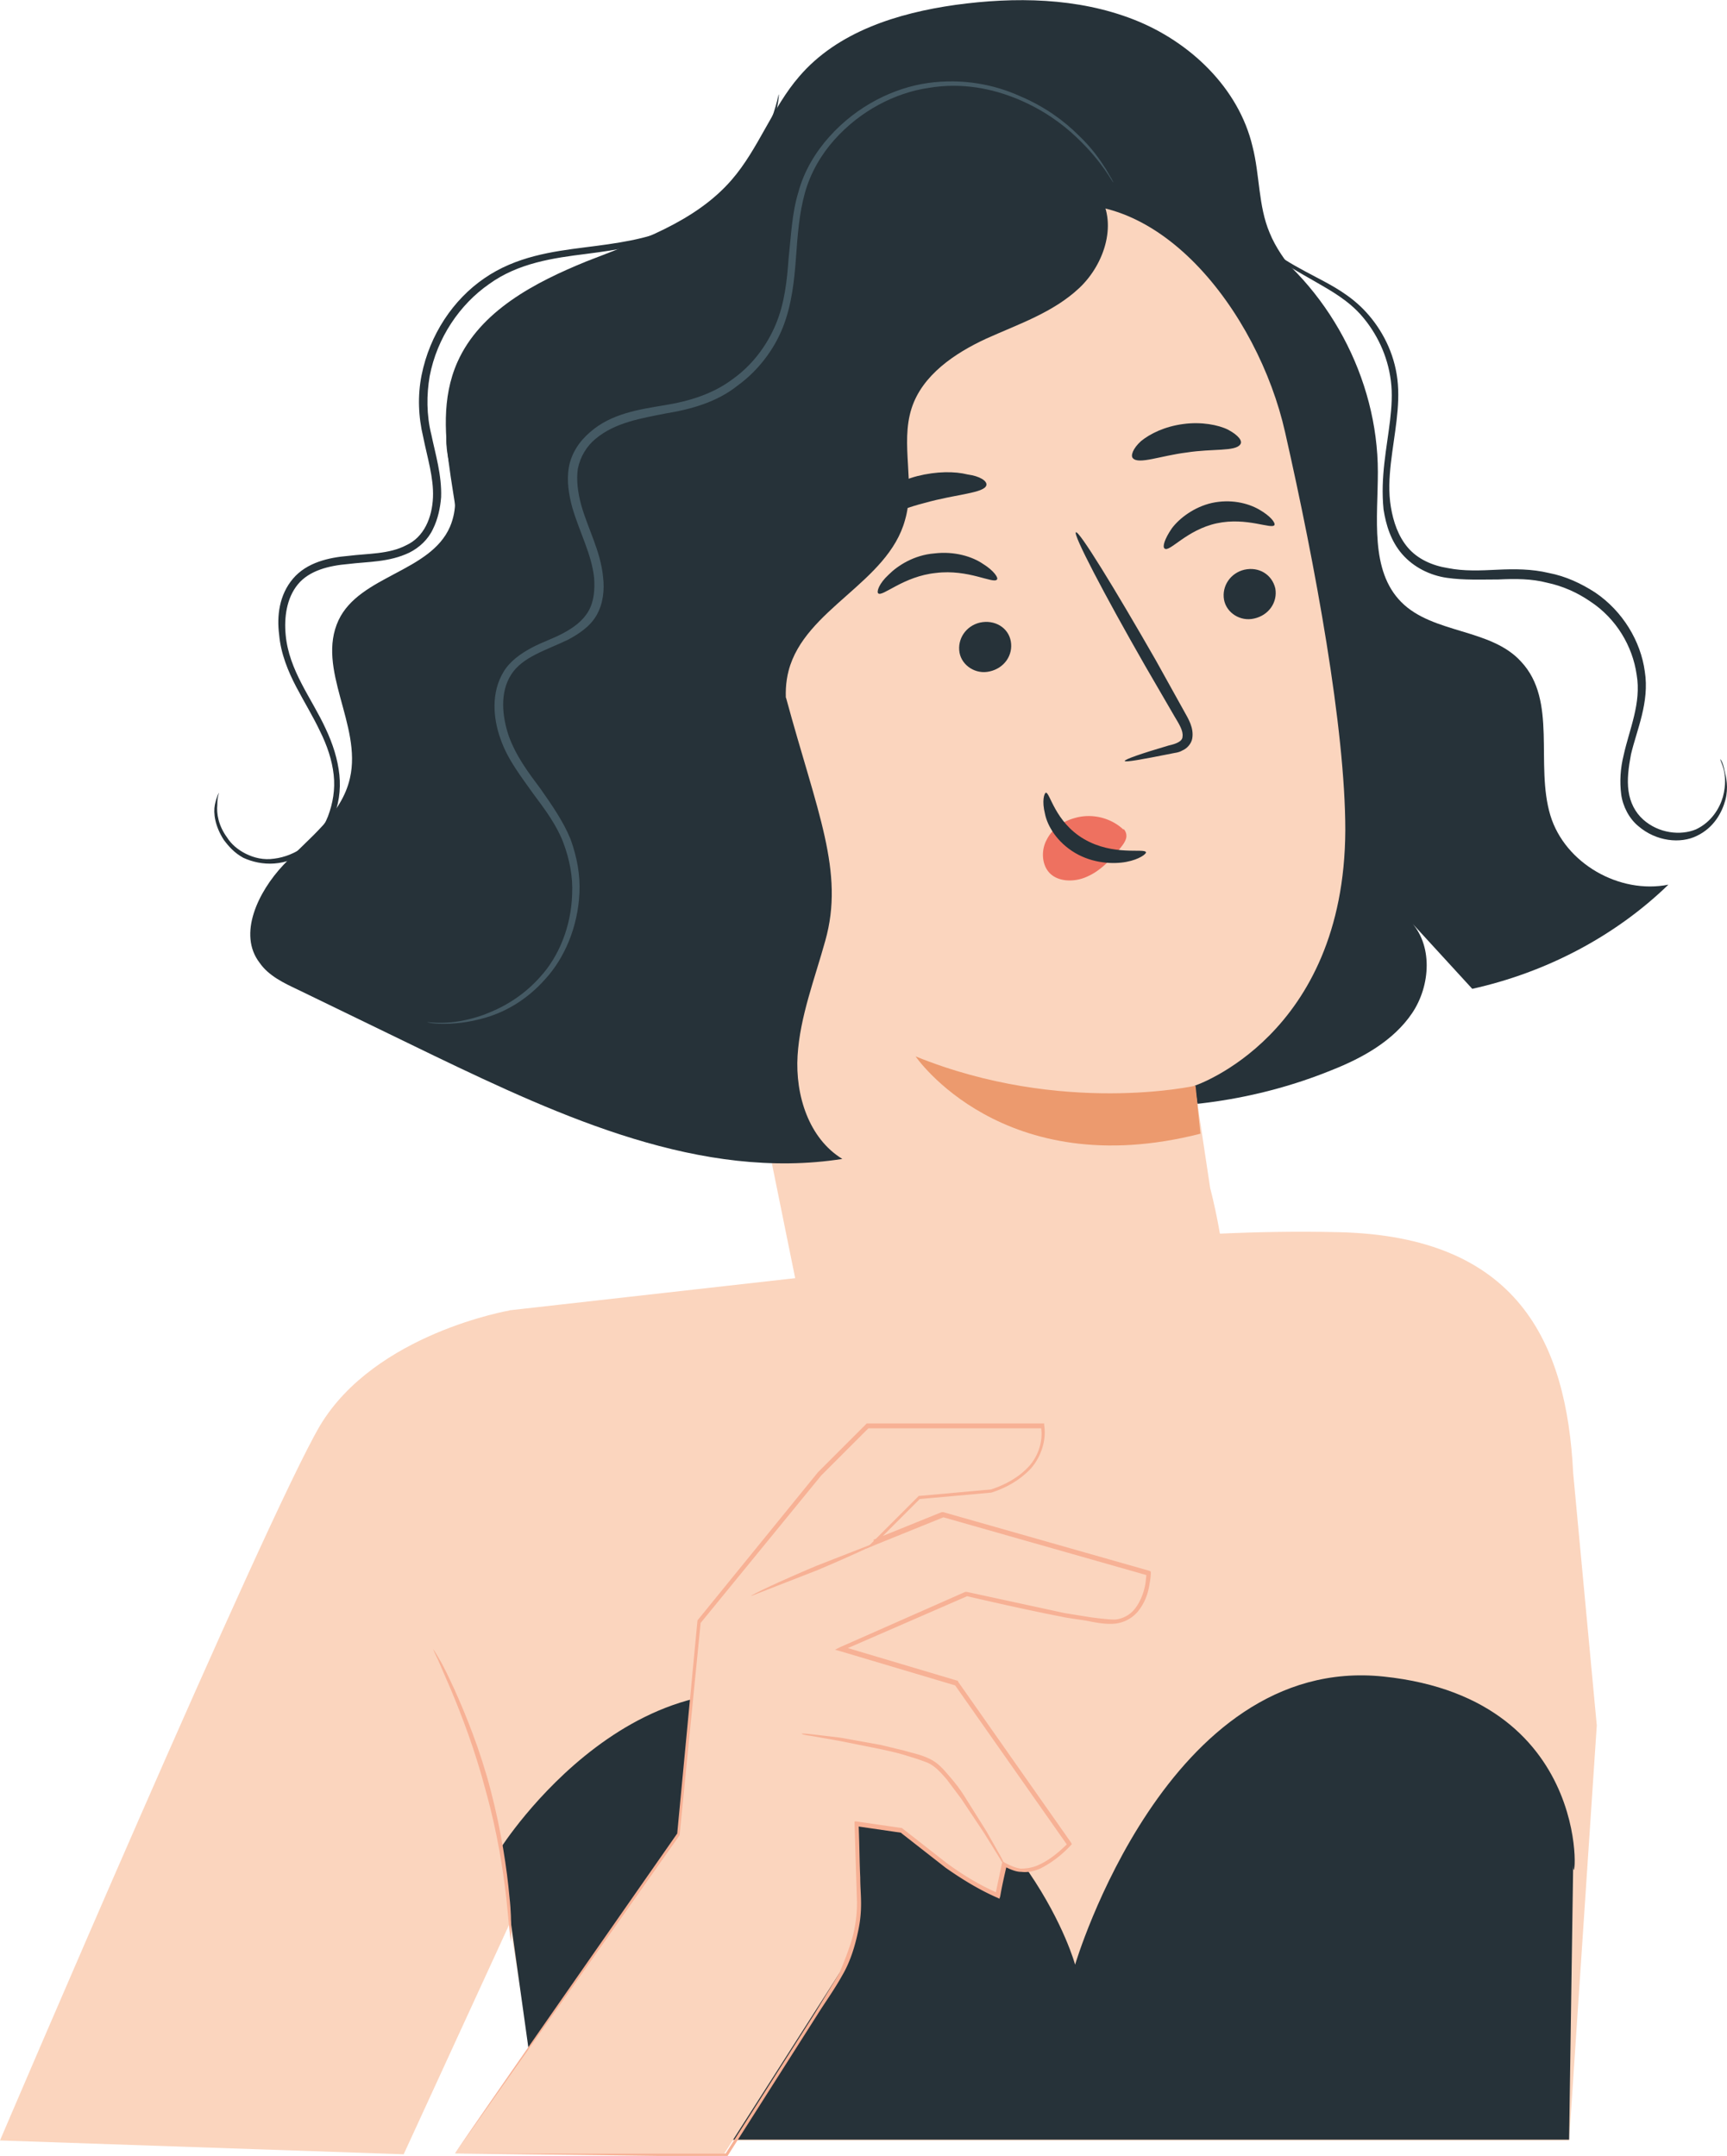 <svg xmlns="http://www.w3.org/2000/svg" viewBox="0 0 212.2 264.9"  xmlns:v="https://vecta.io/nano"><g fill="#263239"><path d="M153.6 28.7c9.6 6.4 15.7 17.8 15.7 29.3 0 5.6-1 12.1 2.9 16s11 3.2 14.7 7.3c4.5 4.8 1.7 12.6 3.6 18.9 1.8 5.9 8.5 9.7 14.5 8.5-6.6 6.4-15.1 10.8-24.1 12.8l-7.7-8.4c2.9 2.9 2.6 8 .3 11.4s-6.1 5.5-9.9 7c-18.2 7.4-39.9 5.6-56.7-4.7"/><path d="M52.8 86.2c1.1-4.4 3.1-8.5 3.7-13 1.3-9.6-4.2-19.9-.3-28.7 2.8-6.3 9.5-9.8 15.9-12.4 6.4-2.5 13.3-4.8 17.8-10 3.3-3.8 5-8.9 8.3-12.7 4.7-5.5 12.1-7.8 19.2-8.8 7.3-1 15-.9 21.9 1.8s12.9 8.4 14.6 15.6c.9 3.5.7 7.3 2.1 10.6 1.5 3.7 4.7 6.4 6.8 9.7 4.4 7.1 3.1 17.3-2.9 23l-45.4 69.3c-10.3 4.9-36.4 2-45.2-5.2-8.8-7.1-19.2-28.2-16.5-39.2z"/></g><path d="M157.9 53.1c-3.3-14.7-15.9-31.3-30.4-27.4L83.3 44.6c-4.4 1.2-7.2 5.5-6.4 10l22.4 110.3c-.1 0-.2.1-.3.1 0 0 15.3 29.7 44.3 15.4 5.7-2.8 7.5-9.9 7.6-16.8h.3l-.3-2.3c-.2-8-2.2-15.3-2.2-15.3h0l-1.9-12.6s18.4-6.1 18.5-31.4c0-12.5-3.7-32.6-7.4-48.9z" fill="#fbd5be"/><path d="M124.2 78.8c.3 1.7-.8 3.3-2.6 3.7-1.7.4-3.4-.7-3.7-2.3-.3-1.7.8-3.3 2.5-3.7 1.8-.4 3.5.6 3.8 2.3zm32.5-6.5c.3 1.7-.8 3.3-2.6 3.7-1.7.4-3.4-.7-3.7-2.3-.3-1.7.8-3.3 2.5-3.7 1.8-.4 3.4.6 3.8 2.3zm-.1-7.8c-.3.6-3.4-1-7.1-.2s-5.8 3.6-6.4 3.1c-.3-.2 0-1.2.9-2.5.9-1.2 2.7-2.6 4.9-3.1 2.3-.5 4.4 0 5.8.8s2 1.6 1.9 1.9zm-34.1 6.7c-.4.6-3.5-1.3-7.5-.8-4 .4-6.6 3-7.1 2.5-.2-.2.1-1.2 1.3-2.3 1.1-1.1 3.1-2.4 5.6-2.6 2.5-.3 4.7.4 6 1.3 1.3.8 1.9 1.7 1.7 1.9zm15.7 22.3c0-.2 2-.9 5.4-1.9.9-.2 1.7-.5 1.7-1.1.1-.7-.4-1.5-1-2.5l-3.6-6.2c-5.1-8.9-8.9-16.2-8.5-16.4s4.7 6.8 9.8 15.7l3.5 6.3c.5.9 1.2 2 1 3.3-.1.7-.7 1.3-1.2 1.5-.5.3-1 .3-1.4.4-3.5.7-5.7 1.1-5.7.9z" fill="#263239"/><path d="M146.9 133.4s-16.4 3.7-34.4-3.6c0 0 10.7 15.7 35 9.5l-.6-5.9z" fill="#ec9a6e"/><path d="M138 101.9c-1.5-1.4-3.8-2-5.9-1.4-1.5.4-2.8 1.3-3.5 2.7-.7 1.3-.6 3.1.4 4.1 1.1 1.1 3.1 1.1 4.6.4 1.6-.7 2.8-2 3.9-3.3.3-.4.6-.7.8-1.2a1.23 1.23 0 0 0-.2-1.3" fill="#ee7160"/><g fill="#263239"><path d="M128.5 97.4c.5-.1 1.1 3.6 4.7 5.7s7.4 1.1 7.6 1.6c.1.2-.8.9-2.4 1.2s-4.1.2-6.3-1.1-3.4-3.3-3.7-4.8c-.4-1.6-.1-2.5.1-2.6zm-7.3-37.8c-.2 1-3.7 1.1-7.6 2.2-3.9 1-7 2.7-7.6 2-.3-.4.1-1.3 1.3-2.4s3.1-2.3 5.4-2.9c2.4-.6 4.6-.6 6.2-.2 1.5.2 2.4.8 2.3 1.3z"/><path d="M152.4 54.6c-.6.9-3.4.5-6.6 1-3.2.4-5.9 1.5-6.6.7-.3-.3 0-1.2 1-2.1 1.1-.9 2.9-1.8 5.2-2.1 2.2-.3 4.3.1 5.5.7 1.3.7 1.8 1.4 1.5 1.8zM73.5 49c2-3.7 6-5.9 9.8-7.7 16.4-7.9 33.8-13.8 51.6-17.6 2.5 3.5.9 8.7-2.3 11.7s-7.4 4.4-11.4 6.2c-3.9 1.8-7.9 4.5-9.2 8.6-1.4 4.4.5 9.3-.8 13.7-2.1 7.7-12.3 10.9-14.3 18.5-1.5 5.8 2.2 11.5 3.5 17.4 1.5 6.6-.5 13.9-5 19-3.6 4-8.7 6.5-14 7l-8.8-63.7c-.7-4.4-1.2-9.2.9-13.1z"/><path d="M34.8 106.3c3.1-3.3 7.2-6.2 8.2-10.7 1.5-6.5-4.2-13.4-1.4-19.4 2.6-5.5 11.3-5.9 13.7-11.5 1.8-4.3-.9-7.8-.4-11.6.5-3.7 5.5-7.4 9.2-7.2l32.5 39.9c3.8 14 7.2 21.3 4.8 29.8-1.3 4.7-3.1 9.3-3.4 14.1-.3 4.9 1.4 10.2 5.5 12.7-17.3 2.7-34.4-5.1-50.2-12.7l-16.7-8.1c-1.7-.8-3.6-1.7-4.7-3.3-2.7-3.5-.2-8.7 2.9-12z"/></g><path d="M52.5 125.6s.6.2 1.9.2c1.2 0 3.1-.1 5.4-.8s4.9-2.1 7.2-4.7c2.3-2.5 4-6.3 4.2-10.6.1-2.2-.3-4.4-1.1-6.6-.9-2.2-2.3-4.2-3.7-6.2-1.5-2-3-4-3.9-6.5-.8-2.4-1.1-5.3.3-7.5s4.3-3 7-4.3c1.3-.7 2.7-1.6 3.5-3s1-3.1.8-4.7c-.3-3.2-1.9-6-2.7-8.9-.4-1.5-.6-3-.4-4.4.3-1.5 1.1-2.8 2.2-3.7 2.4-2 5.6-2.5 8.6-3.1 3.1-.5 6.3-1.4 8.8-3.4 2.5-1.8 4.5-4.4 5.6-7.2s1.4-5.8 1.6-8.5c.2-2.8.4-5.5 1.1-8s2-4.7 3.6-6.5c3.2-3.6 7.5-5.8 11.6-6.4 4.1-.7 7.9.1 11 1.4s5.4 3 7.1 4.6c3.4 3.2 4.5 5.7 4.6 5.6l-.2-.4c-.2-.3-.4-.7-.7-1.2-.7-1.1-1.7-2.6-3.4-4.2-1.7-1.7-4.1-3.5-7.2-4.8-3.1-1.4-7-2.2-11.3-1.6-4.2.6-8.7 2.8-12.1 6.6-1.7 1.9-3.1 4.2-3.8 6.8-.8 2.6-.9 5.4-1.2 8.1-.2 2.8-.5 5.6-1.6 8.2s-2.9 5-5.3 6.7c-2.4 1.8-5.3 2.7-8.4 3.2-3 .5-6.5 1-9.1 3.3-1.3 1.1-2.3 2.6-2.6 4.3s0 3.4.4 4.9c.9 3.1 2.4 5.8 2.7 8.7.1 1.4 0 2.9-.7 4.1s-1.8 2-3.1 2.7-2.6 1.1-3.9 1.8-2.6 1.6-3.4 2.9c-1.6 2.6-1.3 5.8-.4 8.3.9 2.6 2.6 4.7 4 6.7 1.5 2 2.9 3.9 3.7 6s1.2 4.3 1.1 6.3c-.1 4.1-1.7 7.8-3.9 10.2-2.2 2.5-4.8 3.9-7 4.7-4.2 1.5-6.9.8-6.9.9z" fill="#455a64"/><path d="M26.9 97.4s-.3.5-.5 1.5 0 2.6 1.1 4.3c.6.8 1.3 1.6 2.4 2.2 1.1.5 2.4.8 3.8.7 2.8-.2 5.9-2.1 7.2-5.5.7-1.6 1-3.5.8-5.4s-.8-3.8-1.7-5.7c-1.7-3.7-4.5-7.1-4.9-11.5-.2-2.1.1-4.5 1.5-6.2s3.8-2.3 6.2-2.5c2.4-.3 5-.2 7.5-1.4 1.2-.6 2.3-1.6 2.9-2.9.6-1.2.9-2.6 1-3.9.1-2.7-.7-5.3-1.2-7.7-.6-2.4-.6-4.9-.2-7.2.9-4.7 3.7-8.8 7.3-11.3 3.6-2.6 7.9-3.2 11.9-3.7 3.9-.5 7.8-1.1 10.9-2.6s5.6-3.5 7.4-5.5 3-4.1 3.8-5.8c1.6-3.5 1.6-5.7 1.6-5.7-.1 0-.3 2.1-2 5.5-.8 1.7-2.1 3.7-3.9 5.6-1.8 2-4.2 3.9-7.3 5.3-3 1.4-6.7 1.9-10.7 2.4-3.9.5-8.4 1.1-12.3 3.8-3.8 2.6-6.7 6.9-7.7 11.9-.5 2.5-.4 5.1.2 7.6.5 2.5 1.3 5 1.2 7.4-.1 2.5-1.1 4.9-3.3 5.9-2.1 1.1-4.7 1-7.1 1.3-2.4.2-5.1.8-6.8 2.8s-2 4.6-1.7 6.9c.2 2.3 1.1 4.5 2.1 6.4s2.1 3.7 2.9 5.4c.9 1.8 1.5 3.6 1.7 5.4s-.1 3.5-.7 5.1c-1.2 3.1-4.1 4.9-6.6 5.2-1.3.2-2.5-.1-3.5-.6s-1.8-1.2-2.3-2c-1.1-1.5-1.3-3-1.2-4 0-1 .2-1.4.2-1.5zm184.5-4.1c-.2 0 1.1 1.6.3 4.6-.4 1.4-1.4 3.1-3.3 4-1.9.8-4.6.5-6.5-1.2-1-.9-1.6-2.1-1.8-3.5s0-2.9.3-4.5c.7-3 2.3-6.4 1.7-10.2-.5-3.7-2.7-7.4-6.1-9.7-1.7-1.1-3.6-2-5.7-2.4-2.1-.5-4.2-.5-6.3-.4s-4.1.2-6.1-.2c-1.9-.3-3.7-1.1-4.9-2.5s-1.8-3.2-2.1-5-.2-3.6 0-5.4c.4-3.5 1.2-7 .8-10.3s-1.9-6.1-3.8-8.2-4.2-3.3-6.1-4.3-3.6-1.9-4.8-2.8c-2.5-1.8-3-3.5-3.1-3.4 0 0 0 .1.1.3s.2.5.4.8c.4.7 1.2 1.7 2.4 2.6 1.2 1 2.9 1.9 4.8 3s4.1 2.3 5.8 4.3 3.1 4.7 3.5 7.9c.4 3.1-.4 6.5-.8 10.1-.2 1.8-.3 3.7-.1 5.7.3 1.9.9 3.9 2.3 5.5s3.4 2.6 5.5 2.9 4.2.2 6.3.2c2.1-.1 4.1-.1 6 .4 1.9.4 3.7 1.2 5.3 2.3 3.2 2.1 5.2 5.5 5.7 9 .6 3.5-.9 6.7-1.6 9.9-.4 1.6-.5 3.2-.3 4.8.2 1.5 1 3 2.1 3.9 2.2 1.9 5.2 2.2 7.2 1.2 2.1-1 3.1-2.9 3.5-4.4s.1-2.8-.1-3.6c-.2-1.1-.5-1.4-.5-1.4z" fill="#263239"/><g fill="#fbd5be"><path d="M196.2 212l-3.4 51H67.3s-3.7-18.4-5.9-35.8c-1.2-9.3-3.9-14-4.3-14.8-.9-1.9 5.5-51.4 5.5-51.4l62.2-7s19.1-3.1 39.7-2.6c21.9.5 28 13.4 28.8 29.6l2.9 31z"/><path d="M62.7 161s-16.6 2.8-23.4 14.2C32.6 186.6 0 263 0 263l49.6 1.7 21.5-46.8-8.4-56.9z"/></g><path d="M61.5 227.1s17.4-27.5 41.3-16.6 29.3 30.9 29.3 30.9 11.3-38.2 37.9-35.4c26.8 2.8 23.4 27.8 23.3 23.2l-.5 33.7H66.5l-5-35.8z" fill="#263239"/><path d="M53.2 202.6s.3.4.8 1.3c.5.8 1.1 2.1 1.8 3.6 1.4 3.1 3.2 7.5 4.5 12.5s2 9.7 2.3 13.1c.2 1.7.2 3.1.2 4v1.5s-.1-.5-.2-1.5l-.4-4c-.4-3.4-1.1-8-2.5-13-1.3-5-3-9.4-4.3-12.5l-1.6-3.7c-.4-.8-.6-1.3-.6-1.3z" fill="#f7b195"/><path d="M55.9 264.6l27.4-39.2 2.5-26.2 14.8-18.2 5.9-5.9H128s1.3 5.5-6.3 8l-8.9.8-5.5 5.5 8.4-3.4 25.3 7.2s0 6.3-5.1 5.9-17.3-3.4-17.3-3.4l-15.4 6.8 14.1 4.2 13.9 19.8s-4.2 5.1-8 2.5l-.8 3.8s-3.4-1.3-7.6-4.6l-4.2-3.4-5.5-.8.3 10.7a12.77 12.77 0 0 1-2.1 7.5L89 264.6H55.9z" fill="#fbd5be"/><g fill="#f7b195"><path d="M55.9 264.6h33.3l-.1.1 11-17.3 3-4.9s1.6-3.6 1.9-5.6c.2-1 .3-2 .3-3.1l-.3-9.7v-.3h.2l5.5.8h.1l5.5 4.3c1.9 1.4 4 2.7 6.3 3.7l-.3.2.8-3.8.1-.3.3.2c.6.3 1.2.6 1.9.7.7 0 1.4-.1 2.1-.4 1.4-.6 2.6-1.6 3.7-2.7v.3L117.3 207l.1.1-14.1-4.2-.7-.2.6-.3 15.4-6.8h.2l12 2.6 3.1.5s2.1.3 3.1.3c1-.1 1.9-.6 2.5-1.4s1-1.8 1.2-2.8c.1-.5.1-1 .2-1.5l.2.3-25.3-7.2h.2l-8.4 3.4-1.2.5 6.5-6.5h.1l8.9-.8h-.1c1.8-.6 3.4-1.5 4.6-2.8s1.8-3.2 1.5-4.9l.2.2h-21.5l.2-.1-5.9 5.9-14.8 18.1v-.1l-2.6 26.2-27.6 39.1c.7-1.1 10.2-14.8 27.3-39.3v.1l2.5-26.3 14.8-18.2 6-6h21.8v.2c.3 1.9-.4 3.9-1.6 5.3-1.3 1.4-3 2.4-4.9 3h0l-8.9.8.2-.1-5.5 5.5-.3-.4 8.4-3.4h.2l25.3 7.2.2.1v.2c0 .5-.1 1-.2 1.6-.2 1.1-.6 2.1-1.3 3a4.26 4.26 0 0 1-2.9 1.6c-1.1.1-2.2-.1-3.2-.3s-2.1-.3-3.1-.5c-4.1-.8-8.1-1.7-12-2.6h.2l-15.4 6.7v-.5l14.1 4.2h.1v.1l13.9 19.8.1.2-.1.1c-1.1 1.2-2.4 2.2-3.8 2.9-.7.3-1.5.5-2.3.4-.8 0-1.5-.4-2.2-.7l.4-.1c-.3 1.3-.6 2.6-.8 3.8l-.1.3-.2-.1c-2.3-1-4.4-2.3-6.4-3.7l-5.5-4.3h.1l-5.5-.8.2-.2c.1 2.2.1 4.4.2 6.5 0 1.1.1 2.1.1 3.2s-.1 2.1-.3 3.1c-.4 2-1 4-2 5.7-1 1.8-2.1 3.3-3.1 4.9l-11 17.3v.1h-.1l-33.4-.4z"/><path d="M123.4 229.2s-.3-.4-.7-1.1l-1.8-2.9-2.8-4.2-1.8-2.4c-.7-.8-1.4-1.6-2.3-2-1-.4-2-.7-3-1s-2-.5-2.9-.7l-5-1-3.4-.6c-.8-.1-1.2-.2-1.2-.3 0 0 .5 0 1.3.1l3.4.4 5 .9 2.9.7c1 .3 2.1.5 3.1 1 1.1.5 1.8 1.4 2.5 2.2s1.3 1.6 1.8 2.4l2.7 4.3 1.7 3c.4.7.5 1.1.5 1.2zm-31.1-33.1c-.1-.1 3.5-1.8 8-3.7l8.2-3.2c.1.1-3.5 1.8-8 3.7l-8.2 3.2z"/></g></svg>